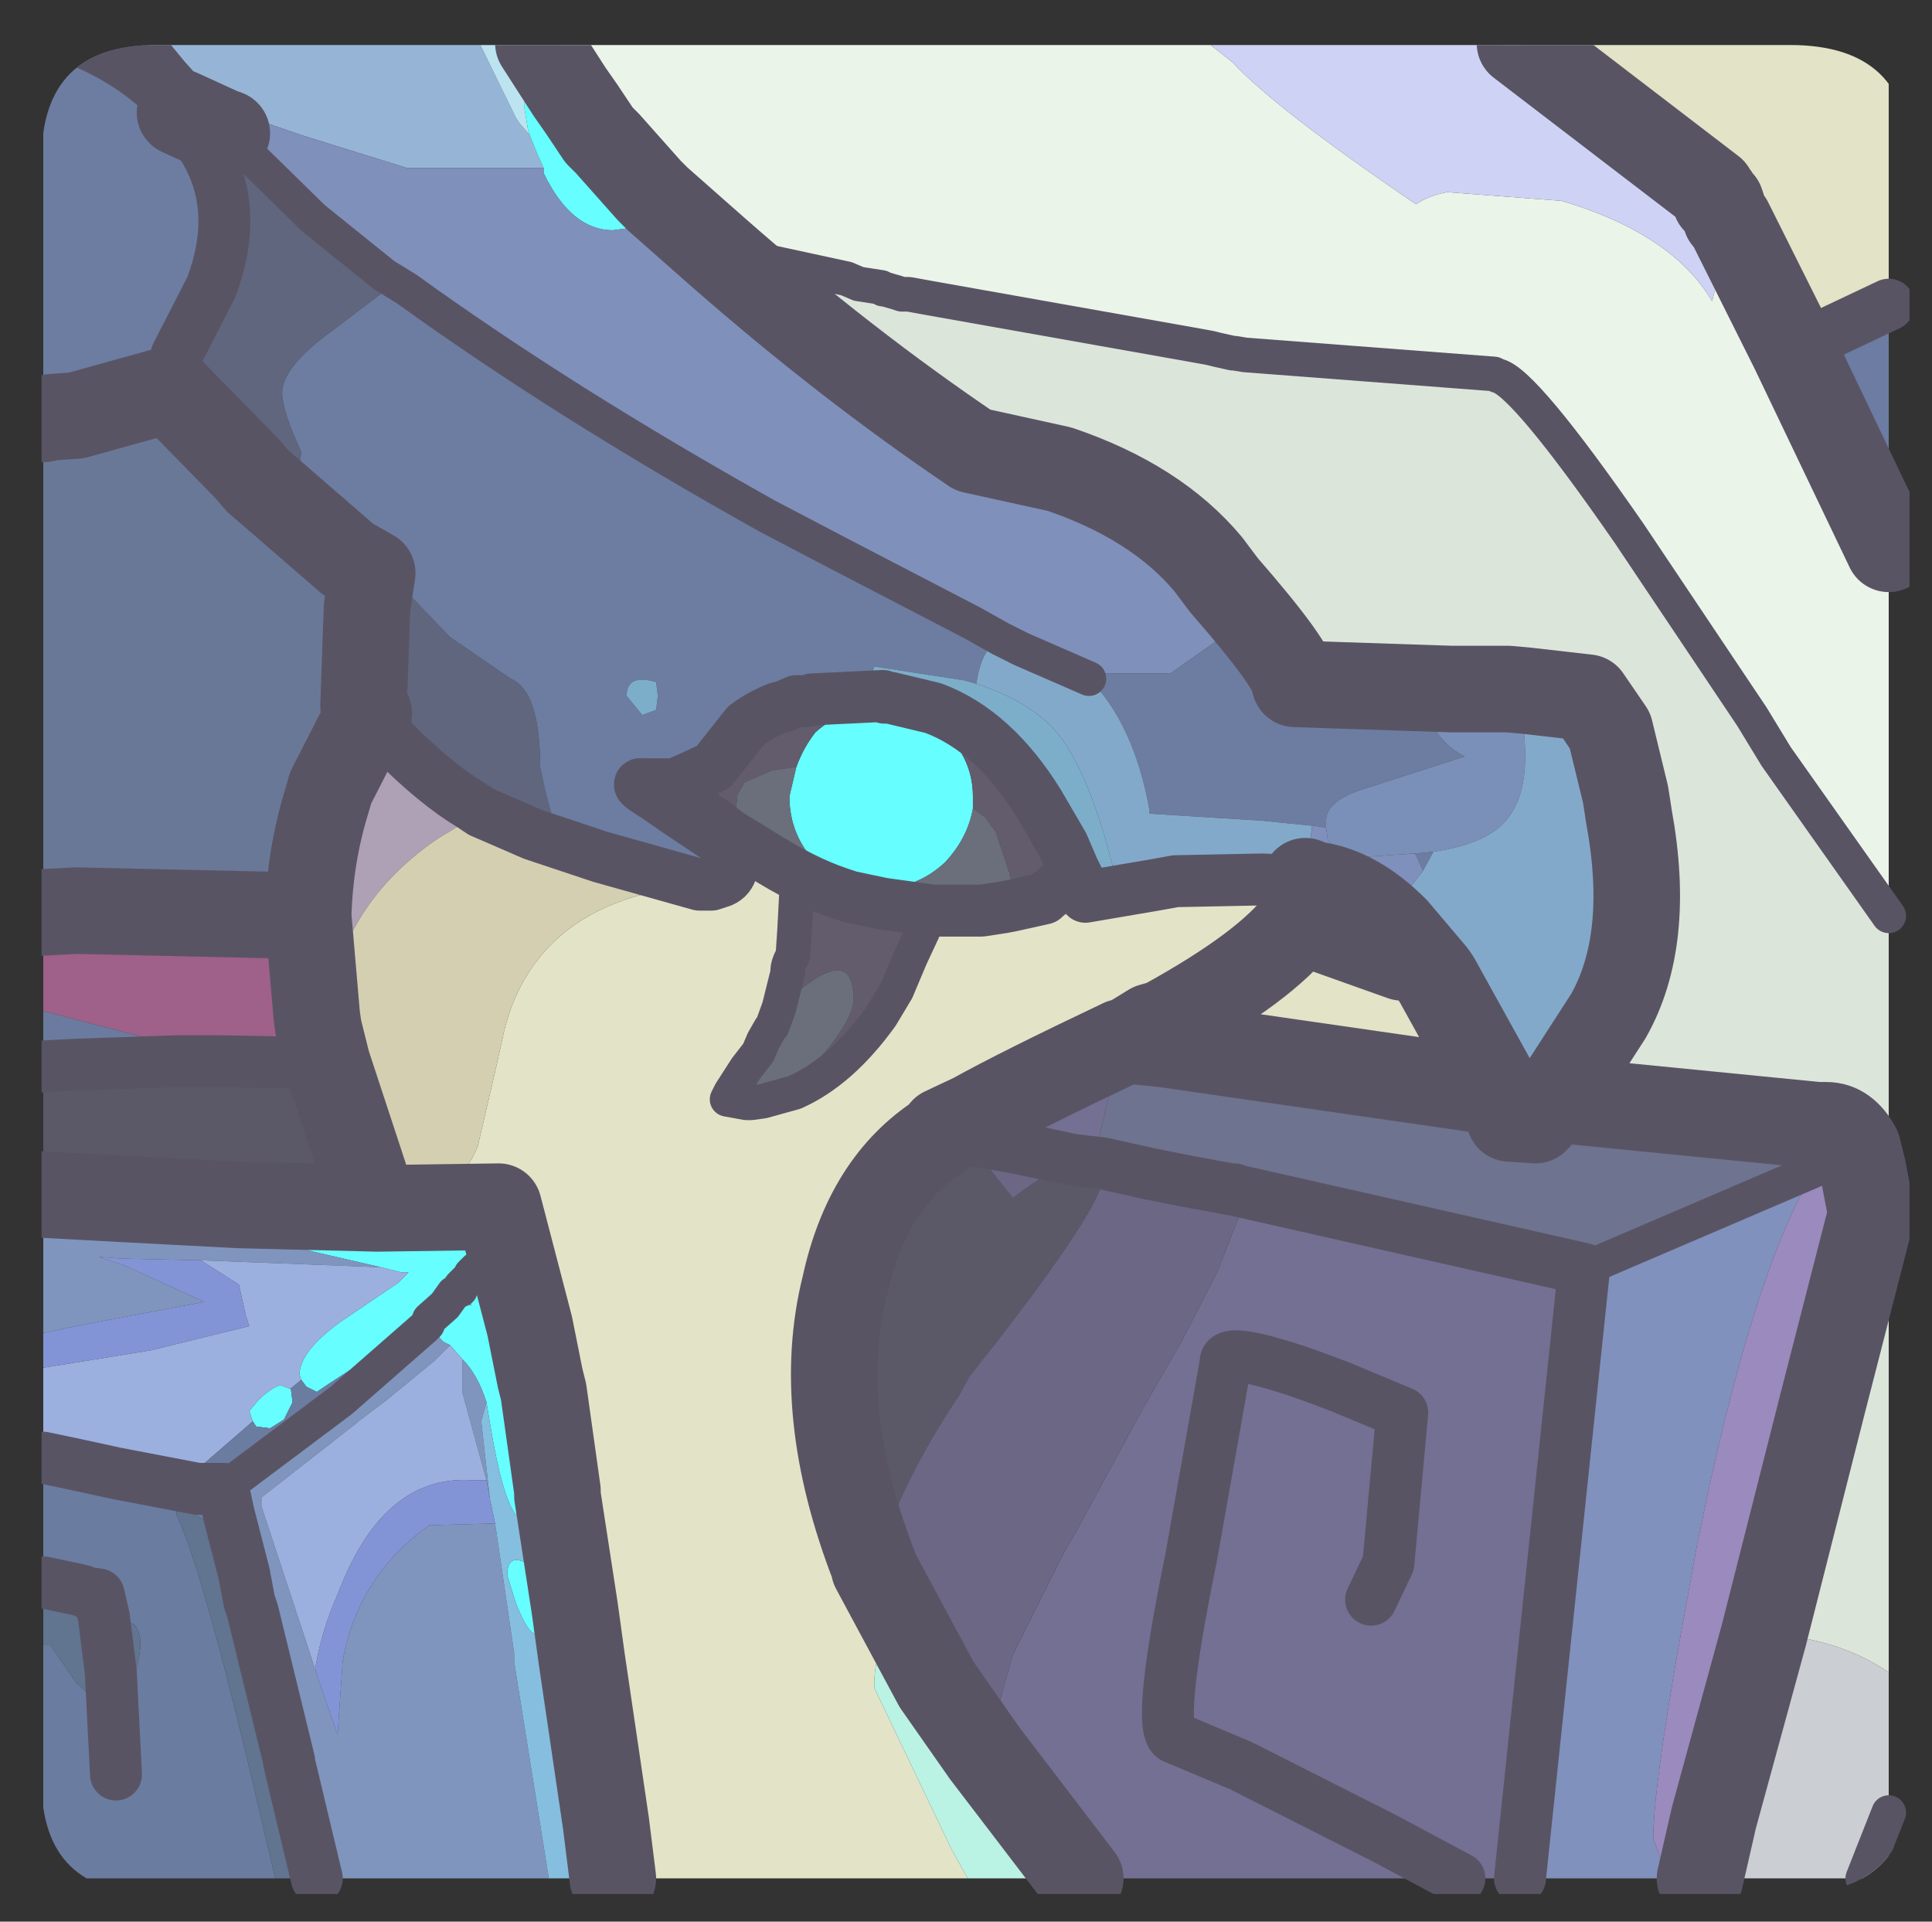 <?xml version="1.0" encoding="UTF-8" standalone="no"?>
<svg xmlns:ffdec="https://www.free-decompiler.com/flash" xmlns:xlink="http://www.w3.org/1999/xlink" ffdec:objectType="frame" height="55.5px" width="55.8px" xmlns="http://www.w3.org/2000/svg">
  <rect width="100%" height="100%" fill="#333333" stroke="none"/>
  <g transform="matrix(1.0, 0.0, 0.0, 1.0, 1.2, 1.3)">
    <clipPath id="clipPath0" transform="matrix(1.0, 0.0, 0.0, 1.0, 0.0, 0.0)">
      <path d="M50.5 0.0 Q53.95 0.0 53.95 3.3 L53.95 50.15 Q53.95 53.4 50.5 53.4 L3.3 53.4 Q0.0 53.4 0.0 50.15 L0.0 3.3 Q0.0 0.0 3.3 0.0 L50.5 0.0" fill="#000000" fill-rule="evenodd" stroke="none"/>
    </clipPath>
    <g clip-path="url(#clipPath0)">
      <use ffdec:characterId="599" height="55.5" transform="matrix(1.0, 0.0, 0.0, 1.0, -1.2, -1.3)" width="55.8" xlink:href="#shape1"/>
    </g>
    <use ffdec:characterId="600" height="53.4" transform="matrix(1.0, 0.0, 0.0, 1.0, 0.0, 0.0)" width="53.95" xlink:href="#shape2"/>
  </g>
  <defs>
    <g id="shape1" transform="matrix(1.0, 0.0, 0.0, 1.0, 1.2, 1.3)">
      <path d="M0.05 10.8 L0.3 10.75 1.0 10.7 3.7 9.95 5.95 12.25 6.25 12.6 6.6 12.9 8.85 14.85 8.8 15.15 Q8.8 15.5 9.4 16.25 L9.3 19.1 9.45 19.3 8.35 21.45 8.25 21.8 Q7.75 23.4 7.7 25.15 L1.0 25.0 0.05 25.05 0.05 10.8 M4.7 3.0 L4.0 1.95 5.2 2.5 5.35 2.55 4.7 3.0" fill="#6f7ea2" fill-opacity="0.922" fill-rule="evenodd" stroke="none"/>
      <path d="M53.35 14.55 L50.6 8.8 53.35 7.5 53.35 14.55" fill="#6c7ca3" fill-rule="evenodd" stroke="none"/>
      <path d="M14.95 -0.05 L33.7 -0.05 34.4 0.5 Q35.65 1.85 39.7 4.6 40.05 4.35 40.6 4.25 L43.9 4.5 Q47.1 5.45 48.25 7.4 L48.5 6.4 Q48.5 4.5 44.4 1.55 L41.95 -0.05 42.7 -0.05 48.25 4.2 48.3 4.3 48.35 4.35 48.35 4.5 48.5 4.55 48.65 5.0 48.75 5.1 48.8 5.2 50.6 8.8 53.35 14.55 53.35 24.3 50.1 20.55 42.05 9.55 41.95 9.5 34.75 8.95 34.45 8.9 34.75 8.95 34.6 8.95 34.45 8.9 34.4 8.9 33.95 8.8 33.75 8.75 31.45 8.05 25.6 7.25 25.05 7.2 24.85 7.2 24.7 7.15 24.35 7.05 24.3 7.05 24.25 7.0 23.6 6.9 23.25 6.75 19.55 5.95 19.5 5.95 17.8 4.45 17.55 4.2 Q17.5 3.35 16.8 2.5 L16.15 1.95 14.95 -0.05 M50.1 20.55 L49.4 19.4 45.85 14.1 Q42.8 9.7 42.05 9.55 42.8 9.7 45.85 14.1 L49.4 19.4 50.1 20.55" fill="#ecf5ea" fill-rule="evenodd" stroke="none"/>
      <path d="M19.5 5.95 L19.55 5.95 23.25 6.75 23.6 6.9 24.25 7.0 24.3 7.05 24.35 7.05 24.7 7.15 24.85 7.2 25.05 7.2 25.6 7.25 31.45 8.05 33.75 8.75 33.95 8.8 34.4 8.9 34.45 8.9 34.6 8.95 34.75 8.95 41.95 9.5 42.05 9.55 50.1 20.55 53.35 24.3 53.35 25.15 53.35 47.0 Q51.95 46.05 50.0 45.9 L50.8 42.45 51.45 39.2 52.85 33.75 52.6 32.45 52.45 31.85 Q52.1 31.2 51.55 31.2 L51.3 31.2 43.7 30.45 45.25 28.05 Q46.5 25.85 45.85 22.3 L45.75 21.65 45.3 19.8 44.65 18.85 42.9 18.65 42.7 18.4 Q42.45 18.4 42.3 18.55 L40.7 18.6 36.2 18.45 Q36.2 17.95 34.15 15.6 L33.7 15.0 Q32.2 13.2 29.4 12.25 L26.9 11.7 Q23.2 9.2 19.5 5.95 M3.75 0.8 L4.6 1.75 5.35 2.55 5.2 2.5 4.0 1.95 3.35 1.25 3.75 0.8 M50.1 20.55 L53.35 25.15 50.1 20.55 M33.75 8.75 L33.2 8.65 25.6 7.3 25.05 7.2 25.6 7.3 33.2 8.65 33.75 8.75 M36.75 24.25 Q37.95 24.4 39.1 25.55 L39.3 26.35 36.35 25.3 36.7 24.5 36.75 24.25" fill="#dde6db" fill-rule="evenodd" stroke="none"/>
      <path d="M31.4 28.75 L32.05 28.35 32.4 28.25 32.4 28.85 31.4 28.75" fill="#d7d2b4" fill-rule="evenodd" stroke="none"/>
      <path d="M3.05 -0.05 L3.75 0.8 3.35 1.25 Q2.5 0.5 1.4 0.0 L1.3 -0.05 3.05 -0.05 M3.7 9.95 L3.9 8.95 4.9 7.0 Q5.75 4.75 4.7 3.0 L5.35 2.55 7.85 5.0 9.9 6.65 9.8 6.8 9.85 7.15 8.4 8.25 Q6.95 9.3 6.95 10.05 6.95 10.55 7.5 11.75 L7.45 12.2 7.1 12.35 6.45 11.75 5.95 12.25 3.7 9.95 M8.85 14.85 Q8.95 14.6 9.3 14.5 L11.8 17.1 13.55 18.3 Q14.4 18.65 14.4 20.85 L14.55 21.55 14.75 22.3 14.65 22.45 14.3 22.6 14.2 22.8 12.7 22.15 12.4 21.95 Q11.4 21.35 10.2 20.15 L9.45 19.3 9.3 19.1 9.4 16.25 Q8.8 15.5 8.8 15.15 L8.85 14.85 9.55 15.25 9.4 16.25 9.55 15.25 8.85 14.85" fill="#60667d" fill-rule="evenodd" stroke="none"/>
      <path d="M0.05 10.8 L0.05 -0.05 1.3 -0.05 1.4 0.0 Q2.5 0.5 3.35 1.25 L4.0 1.95 4.7 3.0 Q5.75 4.75 4.9 7.0 L3.9 8.95 3.7 9.95 1.0 10.7 0.3 10.75 0.05 10.8 M42.9 18.65 L44.65 18.85 45.3 19.8 45.75 21.65 45.05 21.85 45.05 19.9 44.15 19.45 Q43.7 19.65 43.55 19.8 43.4 19.2 42.9 18.65 M34.15 15.6 Q36.2 17.95 36.2 18.45 L40.7 18.6 39.95 18.95 Q40.15 20.05 41.1 20.55 L38.3 21.45 Q37.1 21.8 37.1 22.4 L37.1 22.6 36.75 22.55 36.7 22.55 35.2 22.4 32.0 22.2 32.0 22.1 Q31.55 19.6 30.25 18.3 L29.95 17.95 30.05 17.85 30.55 18.15 32.6 18.15 33.95 17.2 Q34.35 16.85 34.35 16.35 L34.15 15.6 33.65 15.35 33.7 15.0 34.15 15.6 M40.2 23.3 L39.9 23.85 39.7 23.4 39.65 23.35 40.2 23.3 M38.95 25.05 L38.95 25.15 39.1 25.55 Q37.95 24.4 36.75 24.25 L36.5 24.15 35.25 24.1 32.75 24.15 32.2 24.25 30.15 24.6 29.95 24.1 29.8 23.8 29.5 23.1 28.8 21.9 Q27.5 19.8 25.75 19.15 L24.5 18.85 26.5 18.95 26.95 19.3 27.0 19.7 27.55 19.85 Q28.55 20.9 29.25 22.4 L29.5 22.9 29.95 23.6 30.4 24.15 30.55 24.25 30.95 24.15 31.0 24.05 31.15 24.15 35.5 23.95 36.5 24.05 36.75 24.1 Q38.55 24.3 38.95 25.05 M9.9 6.65 L10.55 7.05 Q15.05 10.3 20.95 13.6 L23.05 14.7 26.9 16.7 27.7 17.15 Q27.15 17.4 27.0 18.45 L26.65 18.35 24.05 17.95 24.0 18.1 Q21.25 18.3 21.25 19.15 20.75 19.35 20.35 19.65 L19.4 20.85 18.75 21.15 18.3 21.35 17.35 21.35 Q17.1 21.3 17.75 21.7 L18.4 22.15 19.9 23.15 Q20.1 23.95 19.65 24.15 L19.35 24.25 19.0 24.25 16.15 23.45 14.2 22.8 14.3 22.6 14.65 22.45 14.75 22.3 14.55 21.55 14.4 20.85 Q14.4 18.65 13.55 18.3 L11.8 17.1 9.3 14.5 Q8.95 14.6 8.85 14.85 L6.6 12.9 6.25 12.6 5.95 12.25 6.45 11.75 7.1 12.35 7.45 12.2 7.5 11.75 Q6.95 10.55 6.95 10.05 6.95 9.3 8.4 8.25 L9.85 7.15 9.8 6.8 9.9 6.65 M17.75 19.2 L17.8 18.8 17.75 18.4 Q16.9 18.15 16.9 18.8 L17.35 19.35 17.75 19.2" fill="#6c7da2" fill-rule="evenodd" stroke="none"/>
      <path d="M3.05 -0.05 L12.65 -0.05 13.7 2.1 13.8 2.25 14.1 2.6 14.3 3.1 14.5 3.55 10.55 3.55 7.5 2.6 4.6 1.6 4.6 1.75 3.75 0.8 3.05 -0.05" fill="#97b6d7" fill-rule="evenodd" stroke="none"/>
      <path d="M14.95 -0.05 L16.15 1.95 Q15.75 1.5 15.25 1.35 L14.1 1.25 13.95 1.35 13.95 1.85 14.05 2.45 14.1 2.6 13.8 2.25 13.7 2.1 12.65 -0.05 14.35 -0.05 14.95 -0.05 M14.35 -0.05 L15.25 1.35 14.35 -0.05" fill="#bde5f1" fill-rule="evenodd" stroke="none"/>
      <path d="M16.15 1.95 L16.8 2.5 Q17.5 3.35 17.55 4.2 L16.35 2.85 16.1 2.6 15.6 1.85 15.25 1.35 15.6 1.85 16.1 2.6 16.35 2.85 17.55 4.2 17.55 4.5 17.5 5.0 17.35 5.0 17.35 5.1 17.25 5.25 16.5 5.35 Q15.3 5.35 14.5 3.7 L14.5 3.55 14.3 3.1 14.1 2.6 14.05 2.45 13.95 1.85 13.95 1.35 14.1 1.25 15.25 1.35 Q15.75 1.5 16.15 1.95 M21.8 20.85 Q22.0 20.3 22.35 19.85 23.2 19.1 24.25 19.1 25.3 19.1 26.1 19.85 26.9 20.65 26.9 21.7 L26.9 22.05 Q26.75 22.9 26.1 23.6 25.3 24.35 24.25 24.35 23.2 24.35 22.35 23.6 21.6 22.8 21.6 21.7 L21.8 20.85 M12.95 35.1 L12.55 35.35 12.4 35.5 12.4 35.55 12.1 35.85 12.1 35.95 11.9 36.05 11.65 36.4 11.2 36.8 11.15 36.95 11.2 36.8 11.65 36.4 11.9 36.05 12.1 35.95 12.1 35.85 12.4 35.55 12.4 35.5 12.55 35.35 12.95 35.1 12.85 35.3 13.3 35.8 13.45 36.45 13.45 36.5 13.45 37.7 13.8 39.2 14.15 41.95 14.15 42.15 14.1 42.2 13.7 42.45 Q13.3 41.95 12.95 39.8 L12.85 39.2 Q12.6 38.4 12.15 37.95 L11.8 37.55 11.6 37.45 11.15 36.95 11.05 37.0 10.9 37.05 Q9.05 38.15 7.95 38.9 L7.65 38.75 7.5 38.55 7.45 38.4 Q7.45 37.75 8.6 36.9 L10.3 35.75 10.6 35.45 10.4 35.45 9.8 35.3 7.85 34.85 5.7 34.25 5.65 34.2 5.65 34.0 Q5.65 33.5 6.9 33.75 L9.95 34.3 10.55 34.35 12.65 34.5 12.9 34.7 13.1 34.85 13.05 34.95 12.95 35.1 M12.4 36.0 L12.55 35.7 12.4 35.85 11.85 36.4 12.4 36.4 12.4 36.05 12.4 36.0 M7.2 38.8 L7.25 39.2 7.0 39.7 6.6 39.95 6.2 39.9 6.1 39.75 6.0 39.45 6.25 39.15 Q6.6 38.8 6.9 38.7 L7.15 38.8 7.2 38.8 M14.65 45.6 L14.65 45.7 Q14.75 45.9 14.3 45.9 14.05 45.9 13.7 45.0 L13.45 44.2 Q13.45 43.5 14.1 43.9 L14.5 44.25 14.75 45.0 14.65 45.6" fill="#66ffff" fill-rule="evenodd" stroke="none"/>
      <path d="M50.6 8.8 L48.8 5.2 48.75 5.1 48.65 5.0 48.5 4.55 48.35 4.5 48.35 4.35 48.3 4.3 48.25 4.2 42.7 -0.05 53.35 -0.05 53.35 7.5 50.6 8.8 M40.3 27.0 L42.1 30.25 32.4 28.85 32.4 28.25 Q35.4 26.6 36.35 25.3 L39.3 26.35 39.3 26.5 Q39.55 26.85 40.3 27.0" fill="#e3e4c8" fill-rule="evenodd" stroke="none"/>
      <path d="M41.95 -0.05 L44.4 1.55 Q48.5 4.5 48.5 6.4 L48.25 7.4 Q47.1 5.45 43.9 4.5 L40.6 4.25 Q40.05 4.35 39.7 4.6 35.65 1.85 34.4 0.5 L33.7 -0.05 41.95 -0.05" fill="#cfd4f6" fill-rule="evenodd" stroke="none"/>
      <path d="M52.85 33.75 L51.45 39.2 52.3 33.45 52.3 33.3 52.85 33.75 M44.55 35.35 L51.2 32.5 Q49.35 35.6 47.8 43.4 L47.3 46.15 Q46.55 50.4 46.55 51.8 L46.75 52.35 47.3 52.95 42.7 52.95 44.55 35.35 M47.5 52.95 L48.3 51.2 47.9 52.95 47.5 52.95" fill="#8292be" fill-rule="evenodd" stroke="none"/>
      <path d="M51.45 39.2 L50.8 42.45 50.0 45.9 48.3 51.2 49.75 45.9 51.45 39.2 49.75 45.9 48.3 51.2 47.5 52.95 47.3 52.95 46.75 52.35 46.55 51.8 Q46.55 50.4 47.3 46.15 L47.8 43.4 Q49.35 35.6 51.2 32.5 L51.45 32.1 52.1 32.55 52.3 33.3 52.3 33.45 51.45 39.2" fill="#9c8bbe" fill-rule="evenodd" stroke="none"/>
      <path d="M43.7 30.45 L51.3 31.2 51.55 31.2 Q52.1 31.2 52.45 31.85 L52.6 32.45 52.85 33.75 52.3 33.3 52.1 32.55 51.45 32.1 51.2 32.5 44.55 35.35 43.45 35.1 34.6 33.1 34.45 33.05 34.4 33.0 34.35 33.05 33.0 32.8 32.0 32.6 30.65 32.3 30.5 32.05 30.45 31.95 31.2 28.8 31.4 28.75 32.4 28.85 42.1 30.25 42.4 31.0 43.15 31.05 43.7 30.45 M42.4 31.0 L43.15 31.05 42.4 31.0" fill="#6e7390" fill-rule="evenodd" stroke="none"/>
      <path d="M50.0 45.9 Q51.95 46.05 53.35 47.0 L53.35 51.05 53.35 52.95 52.6 52.95 47.9 52.95 48.3 51.2 50.0 45.9 M53.35 51.05 L52.6 52.95 53.35 51.05" fill="#cccfd4" fill-rule="evenodd" stroke="none"/>
      <path d="M42.35 18.6 L42.2 18.6 40.7 18.6 42.2 18.6 42.35 18.6 Q42.85 19.15 42.85 20.55 42.85 21.9 42.15 22.55 41.55 23.1 40.2 23.3 L39.65 23.35 38.15 23.45 37.45 23.3 37.15 22.95 37.1 22.6 37.1 22.4 Q37.1 21.8 38.3 21.45 L41.1 20.55 Q40.15 20.05 39.95 18.95 L40.7 18.6 42.3 18.55 42.35 18.6" fill="#7a91b9" fill-rule="evenodd" stroke="none"/>
      <path d="M17.55 4.2 L17.8 4.45 19.5 5.95 Q23.2 9.2 26.9 11.7 L29.4 12.25 Q32.2 13.2 33.7 15.0 L33.65 15.35 34.15 15.6 34.35 16.35 Q34.35 16.85 33.95 17.2 L32.6 18.15 30.55 18.15 30.05 17.85 29.95 17.95 29.2 17.4 Q28.45 17.0 27.95 17.1 L27.7 17.15 26.9 16.7 23.05 14.7 20.95 13.6 Q15.05 10.3 10.55 7.05 L9.9 6.65 7.85 5.0 5.35 2.55 4.6 1.75 4.6 1.6 7.5 2.6 10.55 3.55 14.5 3.55 14.5 3.7 Q15.3 5.35 16.5 5.35 L17.25 5.25 17.35 5.1 17.35 5.0 17.5 5.0 17.55 4.5 17.55 4.2" fill="#7f91bc" fill-rule="evenodd" stroke="none"/>
      <path d="M45.75 21.65 L45.85 22.3 Q46.5 25.85 45.25 28.05 L43.7 30.45 43.15 31.05 42.4 31.0 42.1 30.25 40.3 27.0 40.2 26.85 39.1 25.55 38.95 25.15 38.95 25.05 39.9 23.85 40.2 23.3 Q41.55 23.1 42.15 22.55 42.85 21.9 42.85 20.55 42.85 19.15 42.35 18.6 L42.9 18.65 Q43.4 19.2 43.55 19.8 43.7 19.65 44.15 19.45 L45.05 19.9 45.05 21.85 45.75 21.65 M30.25 18.3 Q31.55 19.6 32.0 22.1 L32.0 22.2 35.2 22.4 36.7 22.55 36.5 24.05 35.5 23.95 31.15 24.15 31.0 24.05 31.0 23.95 Q30.4 21.55 29.7 20.4 29.0 19.1 27.0 18.45 27.15 17.4 27.7 17.15 L28.3 17.45 30.25 18.3 M26.95 19.3 L27.55 19.85 27.0 19.7 26.95 19.3" fill="#84aacb" fill-rule="evenodd" stroke="none"/>
      <path d="M42.3 18.55 Q42.45 18.4 42.7 18.4 L42.9 18.65 42.35 18.6 42.3 18.55 M29.95 17.95 L30.25 18.3 28.3 17.45 27.7 17.15 27.95 17.1 Q28.45 17.0 29.2 17.4 L29.95 17.95 M36.7 22.55 L36.75 22.55 37.1 22.6 37.15 22.95 37.45 23.3 38.15 23.45 39.65 23.35 39.7 23.4 39.9 23.85 38.95 25.05 Q38.55 24.3 36.75 24.1 L36.5 24.05 36.7 22.55 M39.1 25.55 L40.2 26.85 40.3 27.0 Q39.55 26.85 39.3 26.5 L39.3 26.35 39.1 25.55" fill="#7e91bc" fill-rule="evenodd" stroke="none"/>
      <path d="M28.95 24.65 L29.0 24.6 29.7 24.05 29.75 23.95 29.95 24.1 30.15 24.6 32.2 24.25 32.75 24.15 35.1 24.15 35.25 24.1 36.5 24.15 36.75 24.25 36.7 24.5 36.35 25.3 Q35.4 26.6 32.4 28.25 L32.05 28.35 31.4 28.75 31.2 28.8 Q28.25 30.2 26.9 30.95 L26.05 31.35 25.95 31.5 Q23.85 32.85 23.2 35.85 22.3 39.45 24.05 43.95 L24.05 44.0 25.85 47.35 Q24.05 45.1 24.05 47.45 L26.3 52.15 26.75 52.95 17.55 52.95 16.3 51.35 15.6 46.6 15.4 45.15 15.4 43.25 14.5 38.9 14.4 38.5 14.1 37.0 13.2 33.55 9.7 33.6 9.45 33.05 10.45 33.2 Q12.05 33.2 12.6 31.8 L13.1 29.65 13.3 28.75 Q13.65 27.0 14.8 25.9 16.25 24.5 19.0 24.25 L19.35 24.25 19.65 24.15 19.9 24.15 20.6 23.55 20.75 23.35 Q22.0 24.15 23.05 24.5 L21.8 24.6 Q21.55 24.8 21.55 25.15 L21.75 25.55 21.7 26.3 21.75 25.55 21.8 25.8 21.95 25.8 21.7 26.3 Q21.55 26.55 21.55 26.75 L21.55 26.8 21.3 27.8 21.0 28.1 20.7 29.1 20.35 29.55 19.8 30.05 19.75 30.05 19.8 30.35 19.85 30.35 19.8 30.45 20.35 30.55 19.8 30.45 19.85 30.35 20.35 30.55 20.5 30.55 20.85 30.5 21.75 30.25 Q23.1 29.65 24.25 28.05 23.1 29.65 21.75 30.25 L20.85 30.5 Q22.35 30.1 23.6 28.75 L24.25 28.05 24.7 27.3 25.1 26.35 24.7 27.3 24.95 26.4 25.1 26.35 Q25.45 26.15 25.45 25.65 L25.45 25.6 Q25.3 25.1 24.3 24.8 L25.75 25.0 27.15 25.0 27.8 24.9 28.2 25.0 28.8 25.0 29.0 24.75 28.95 24.65 M8.25 21.8 L8.65 21.85 8.55 22.95 8.6 23.7 8.8 24.05 8.6 25.25 8.55 26.35 7.95 28.05 7.7 25.15 Q7.75 23.4 8.25 21.8 M18.25 21.65 L18.9 22.1 17.8 21.7 18.25 21.65 M27.9 50.2 L30.0 52.95 29.6 52.95 27.9 50.2" fill="#e4e5c8" fill-rule="evenodd" stroke="none"/>
      <path d="M29.95 24.1 L29.75 23.95 29.8 23.8 29.95 24.1 M35.25 24.1 L35.1 24.15 32.75 24.15 35.25 24.1 M17.75 21.7 Q17.1 21.3 17.35 21.35 L18.3 21.35 18.1 21.55 18.25 21.65 17.8 21.7 17.75 21.7 M8.25 21.8 L8.35 21.45 9.45 19.3 10.2 20.15 Q11.4 21.35 12.4 21.95 L12.7 22.15 11.4 22.95 Q9.95 23.95 9.15 25.3 L8.55 26.35 8.6 25.25 8.8 24.05 8.6 23.7 8.55 22.95 8.65 21.85 8.25 21.8" fill="#afa2b7" fill-rule="evenodd" stroke="none"/>
      <path d="M24.45 18.85 L24.5 18.85 25.75 19.15 Q27.5 19.8 28.8 21.9 L29.5 23.1 29.5 23.2 29.65 23.55 29.55 23.8 29.0 24.6 28.95 24.65 28.05 24.85 27.8 24.9 28.05 24.85 28.95 24.65 29.0 24.75 28.8 25.0 28.2 25.0 27.8 24.9 27.8 24.65 27.95 24.15 28.0 24.1 27.95 23.95 27.95 23.9 27.55 22.7 27.5 22.65 27.25 22.3 26.9 22.05 26.9 21.7 Q26.9 20.65 26.1 19.85 25.3 19.1 24.25 19.1 23.2 19.1 22.35 19.85 22.0 20.3 21.8 20.85 L21.1 20.95 20.3 21.3 20.25 21.4 20.1 21.65 20.05 22.15 20.0 22.6 19.85 22.8 19.65 22.9 19.4 22.55 19.4 22.45 19.5 22.35 19.5 22.3 19.35 22.3 19.15 22.3 19.0 22.15 18.9 21.95 19.0 21.8 18.85 21.4 18.9 21.2 18.75 21.15 19.4 20.85 20.35 19.65 Q20.75 19.35 21.25 19.15 L21.45 19.1 21.8 18.95 21.95 18.95 22.0 18.95 22.1 18.95 22.25 18.9 22.55 18.95 23.35 19.15 23.75 19.05 24.3 18.8 24.35 18.85 24.45 18.85 M19.85 22.8 L19.4 22.45 19.85 22.8 M23.05 24.5 L23.5 24.6 24.3 24.8 23.35 24.6 23.05 24.5 23.35 24.6 24.3 24.8 Q25.3 25.1 25.45 25.6 L25.45 25.65 Q25.45 26.15 25.1 26.35 L24.95 26.4 24.7 27.3 24.25 28.05 23.6 28.75 Q22.35 30.1 20.85 30.5 L20.5 30.55 20.35 30.55 19.85 30.35 19.8 30.35 19.75 30.05 19.8 30.05 19.9 30.25 19.85 30.35 19.9 30.25 20.75 30.35 Q21.3 30.35 22.45 29.3 23.45 28.15 23.45 27.55 23.45 25.9 21.6 27.55 L21.3 27.8 21.55 26.8 21.55 26.75 Q21.55 26.55 21.7 26.3 L21.95 25.8 21.8 25.8 21.75 25.55 21.55 25.15 Q21.55 24.8 21.8 24.6 L23.05 24.5 M25.45 25.6 L25.1 26.35 25.45 25.6 M21.8 24.6 L21.75 25.55 21.8 24.6" fill="#625c6d" fill-rule="evenodd" stroke="none"/>
      <path d="M21.25 19.15 Q21.25 18.3 24.0 18.1 L24.05 17.95 26.65 18.35 27.0 18.45 Q29.0 19.1 29.7 20.4 30.4 21.55 31.0 23.95 L31.0 24.05 30.95 24.15 30.55 24.25 30.4 24.15 29.95 23.6 29.5 22.9 29.25 22.4 Q28.55 20.9 27.55 19.85 L26.95 19.3 26.5 18.95 24.5 18.85 24.45 18.85 24.35 18.85 24.3 18.8 23.75 19.05 23.35 19.15 22.55 18.95 22.25 18.9 22.1 18.95 22.0 18.95 21.95 18.95 21.8 18.95 21.45 19.1 21.25 19.15 M22.25 18.9 L24.3 18.8 22.25 18.9 M17.75 19.2 L17.35 19.35 16.9 18.8 Q16.9 18.15 17.75 18.4 L17.8 18.8 17.75 19.2" fill="#7cafcb" fill-rule="evenodd" stroke="none"/>
      <path d="M19.0 22.15 L19.15 22.3 19.4 22.45 19.4 22.55 19.65 22.9 19.85 22.8 20.75 23.35 20.6 23.55 19.9 24.15 19.65 24.15 Q20.1 23.95 19.9 23.15 L18.4 22.15 17.75 21.7 17.8 21.7 18.9 22.1 19.0 22.15 M14.2 22.8 L16.15 23.45 19.0 24.25 Q16.25 24.5 14.8 25.9 13.65 27.0 13.3 28.75 L13.1 29.65 12.6 31.8 Q12.05 33.2 10.45 33.2 L9.45 33.05 8.25 29.4 8.0 28.4 7.95 28.05 8.0 28.4 8.25 29.4 9.45 33.05 Q8.55 32.75 8.15 31.95 7.75 31.2 7.75 29.8 L7.75 29.4 7.95 28.05 8.55 26.35 9.15 25.3 Q9.95 23.95 11.4 22.95 L12.7 22.15 14.2 22.8" fill="#d6d0b3" fill-rule="evenodd" stroke="none"/>
      <path d="M18.75 21.15 L18.9 21.2 18.85 21.4 19.0 21.8 18.9 21.95 19.0 22.15 18.9 22.1 18.25 21.65 18.1 21.55 18.3 21.35 18.75 21.15 M19.15 22.3 L19.35 22.3 19.5 22.3 19.5 22.35 19.4 22.45 19.15 22.3 M19.85 22.8 L20.0 22.6 20.05 22.15 20.1 21.65 20.25 21.4 20.3 21.3 21.1 20.95 21.8 20.85 21.6 21.7 Q21.6 22.8 22.35 23.6 23.2 24.35 24.25 24.35 25.3 24.35 26.1 23.6 26.75 22.9 26.9 22.05 L27.25 22.3 27.5 22.65 27.55 22.7 27.95 23.9 27.95 23.95 28.0 24.1 27.95 24.15 27.8 24.65 27.8 24.9 27.15 25.0 25.75 25.0 24.3 24.8 23.5 24.6 23.05 24.5 Q22.0 24.15 20.75 23.35 L19.85 22.8 M29.0 24.6 L29.55 23.8 29.65 23.55 29.5 23.2 29.5 23.1 29.8 23.8 29.75 23.95 29.7 24.05 29.0 24.6 M19.8 30.05 L20.35 29.55 20.7 29.1 21.0 28.1 21.3 27.8 21.6 27.55 Q23.45 25.9 23.45 27.55 23.45 28.15 22.45 29.3 21.3 30.35 20.75 30.35 L19.9 30.25 19.8 30.05 M20.7 29.1 L20.85 28.75 21.05 28.4 21.1 28.35 21.3 27.8 21.1 28.35 21.05 28.4 20.85 28.75 20.7 29.1 M20.35 29.55 L19.9 30.25 20.35 29.55" fill="#6b6f7b" fill-rule="evenodd" stroke="none"/>
      <path d="M34.45 33.05 L34.6 33.1 43.45 35.1 44.55 35.35 42.7 52.95 40.95 52.95 30.0 52.95 27.9 50.2 27.25 49.35 28.05 46.5 29.5 43.6 29.9 42.9 31.8 39.4 32.95 37.4 33.95 35.45 34.6 33.8 34.5 33.1 34.45 33.05 M26.9 30.95 Q28.25 30.2 31.2 28.8 L30.45 31.95 29.8 32.2 28.15 31.85 26.7 31.6 26.9 30.95 M38.4 44.9 L38.9 43.85 39.3 39.5 37.5 38.75 36.7 38.45 Q34.15 37.55 34.2 38.05 L33.2 43.7 Q32.15 48.8 32.75 48.9 L34.65 49.7 38.8 51.8 40.95 52.95 38.8 51.8 34.65 49.7 32.75 48.9 Q32.15 48.8 33.2 43.7 L34.2 38.05 Q34.15 37.55 36.7 38.45 L37.5 38.75 39.3 39.5 38.9 43.85 38.4 44.9" fill="#737094" fill-rule="evenodd" stroke="none"/>
      <path d="M9.7 33.6 L5.7 33.5 1.9 33.3 1.0 33.25 0.05 33.2 0.05 29.5 1.0 29.45 3.9 29.35 5.15 29.35 7.75 29.4 7.75 29.8 Q7.75 31.2 8.15 31.95 8.55 32.75 9.45 33.05 L9.7 33.6 M24.05 43.95 Q22.3 39.45 23.2 35.85 23.85 32.85 25.95 31.5 L26.05 31.35 26.9 30.95 26.7 31.6 26.65 31.6 25.95 31.5 26.65 31.6 26.7 31.6 28.05 33.3 Q29.05 32.55 29.8 32.2 L30.45 31.95 30.5 32.05 30.65 32.3 29.8 32.2 30.65 32.3 30.65 32.7 Q30.65 33.5 27.55 37.5 L26.8 38.45 26.5 39.0 Q24.85 41.45 24.05 43.95" fill="#5b5968" fill-rule="evenodd" stroke="none"/>
      <path d="M25.85 47.35 L24.05 44.0 24.05 43.95 Q24.85 41.45 26.5 39.0 L26.8 38.45 27.55 37.5 Q30.65 33.5 30.65 32.7 L30.65 32.3 32.0 32.6 33.0 32.8 34.35 33.05 34.45 33.05 34.35 33.05 34.4 33.0 34.45 33.05 34.5 33.1 34.6 33.8 33.95 35.45 32.95 37.4 31.8 39.4 29.9 42.9 29.5 43.6 28.05 46.5 27.25 49.35 27.05 49.05 25.85 47.35 M29.8 32.2 Q29.05 32.55 28.05 33.3 L26.7 31.6 28.15 31.85 29.8 32.2" fill="#6b6786" fill-rule="evenodd" stroke="none"/>
      <path d="M12.95 35.1 L13.05 34.95 13.35 34.8 13.45 35.35 13.3 35.8 12.85 35.3 12.95 35.1 M12.9 34.7 L12.65 34.5 10.55 34.35 12.45 34.35 12.8 34.45 12.9 34.7 M5.65 34.2 L5.7 34.25 7.85 34.85 9.8 35.3 4.6 35.1 2.3 35.05 1.65 35.0 2.4 35.25 4.7 36.3 1.25 36.95 1.0 37.0 0.05 37.2 0.05 33.2 1.0 33.25 1.9 33.3 1.9 34.0 2.3 34.1 5.65 34.2 M11.15 36.95 L11.6 37.45 11.8 37.55 11.35 38.0 9.95 39.15 9.15 39.75 9.1 39.8 6.35 41.95 6.35 42.1 6.35 42.2 7.9 46.9 8.1 47.5 8.55 48.8 8.7 46.65 Q9.15 44.2 11.2 42.75 L13.1 42.7 13.65 46.45 13.65 46.7 14.65 52.95 7.95 52.95 7.15 49.6 7.15 49.55 7.45 49.45 7.45 49.9 Q7.45 50.85 7.95 51.35 L8.2 51.15 7.65 49.35 7.5 48.95 7.25 48.1 7.15 47.6 5.75 42.4 5.6 42.45 5.4 42.4 5.25 41.7 5.85 41.25 8.65 39.15 11.05 37.05 11.15 36.95 M12.15 37.95 Q12.6 38.4 12.85 39.2 L12.7 39.75 12.95 42.0 12.85 41.45 12.15 38.9 12.15 37.95 M14.1 42.2 L14.15 42.15 14.15 41.95 14.35 41.7 14.35 40.9 13.85 37.65 13.55 36.7 14.4 38.5 14.5 38.9 14.9 41.75 14.9 41.9 15.4 45.15 15.6 46.6 16.3 51.35 16.5 52.95 15.65 52.95 15.4 50.7 14.65 45.6 14.75 45.0 14.5 44.25 14.1 42.2 M12.4 35.85 L12.4 36.0 12.4 36.05 12.4 36.4 11.85 36.4 12.4 35.85" fill="#7f96bf" fill-rule="evenodd" stroke="none"/>
      <path d="M13.05 34.95 L13.1 34.85 12.9 34.7 12.8 34.45 12.45 34.35 10.55 34.35 9.95 34.3 6.9 33.75 Q5.65 33.5 5.65 34.0 L5.65 34.2 2.3 34.1 1.9 34.0 1.9 33.3 5.7 33.5 9.7 33.6 13.2 33.55 14.1 37.0 14.4 38.5 13.55 36.7 13.45 36.5 13.45 36.45 13.3 35.8 13.45 35.35 13.35 34.8 13.05 34.95 M9.8 35.3 L10.4 35.45 10.6 35.45 10.3 35.75 8.6 36.9 Q7.45 37.75 7.45 38.4 L7.5 38.55 7.2 38.8 7.15 38.8 6.9 38.7 Q6.6 38.8 6.25 39.15 L6.0 39.45 6.1 39.75 4.6 41.05 4.4 41.4 4.5 41.7 2.15 41.25 1.0 41.0 0.05 40.8 0.05 38.2 1.0 38.05 3.15 37.7 6.0 37.0 5.9 36.7 5.7 35.8 4.6 35.1 9.8 35.3 M11.8 37.55 L12.15 37.95 12.15 38.9 12.85 41.45 12.4 41.45 Q9.85 41.3 8.55 44.75 8.1 45.75 7.9 46.9 L6.35 42.2 6.35 42.1 6.35 41.95 9.1 39.8 9.15 39.75 9.95 39.15 11.35 38.0 11.8 37.55 M5.4 42.4 L5.6 42.45 5.75 42.4 7.15 47.6 7.25 48.1 7.5 48.95 7.45 49.45 7.15 49.55 6.1 45.25 6.0 44.95 5.85 44.15 5.4 42.4" fill="#9db1e0" fill-rule="evenodd" stroke="none"/>
      <path d="M12.85 39.2 L12.95 39.8 Q13.3 41.95 13.7 42.45 L14.1 42.2 14.5 44.25 14.1 43.9 Q13.45 43.5 13.45 44.2 L13.7 45.0 Q14.05 45.9 14.3 45.9 14.75 45.9 14.65 45.7 L14.65 45.6 15.4 50.7 15.65 52.95 14.65 52.95 13.65 46.7 13.65 46.45 13.1 42.7 12.95 42.0 12.7 39.75 12.85 39.2 M14.15 41.95 L13.8 39.2 13.45 37.7 13.45 36.5 13.55 36.7 13.85 37.65 14.35 40.9 14.35 41.7 14.15 41.95 M12.4 35.85 L12.55 35.7 12.4 36.0 12.4 35.85" fill="#87bfe0" fill-rule="evenodd" stroke="none"/>
      <path d="M7.5 48.95 L7.65 49.35 8.2 51.15 7.95 51.35 Q7.45 50.85 7.45 49.9 L7.45 49.45 7.5 48.95 M13.1 42.7 L11.2 42.75 Q9.15 44.2 8.7 46.65 L8.55 48.8 8.1 47.5 7.9 46.9 Q8.1 45.75 8.55 44.75 9.85 41.3 12.4 41.45 L12.85 41.45 12.95 42.0 13.1 42.7 M0.05 37.2 L1.0 37.0 1.25 36.95 4.7 36.3 2.4 35.25 1.65 35.0 2.3 35.05 4.6 35.1 5.7 35.8 5.9 36.7 6.0 37.0 3.15 37.7 1.0 38.05 0.05 38.2 0.05 37.2" fill="#8495d7" fill-rule="evenodd" stroke="none"/>
      <path d="M7.5 38.55 L7.65 38.75 7.95 38.9 Q9.05 38.15 10.9 37.05 L11.05 37.0 11.15 36.95 11.05 37.05 8.65 39.15 5.85 41.25 5.25 41.7 5.4 42.4 5.85 44.15 5.0 42.85 4.7 42.6 3.9 42.15 3.9 42.45 Q4.6 43.95 5.95 49.55 L6.75 52.95 0.05 52.95 0.05 46.2 0.25 46.2 0.45 46.5 1.0 47.3 1.45 47.7 1.9 47.35 1.75 46.75 2.0 47.0 2.3 47.15 2.7 47.0 2.75 46.85 Q3.0 45.9 2.65 45.6 L1.8 45.4 1.65 44.75 1.3 44.7 1.2 44.65 1.3 44.7 1.65 44.75 1.8 45.4 1.3 45.25 1.3 45.0 1.2 44.65 1.0 44.45 0.7 44.25 0.05 44.25 0.05 40.8 1.0 41.0 2.15 41.25 4.5 41.7 4.4 41.4 4.6 41.05 6.1 39.75 6.2 39.9 6.6 39.95 7.0 39.7 7.25 39.2 7.2 38.8 7.5 38.55 M7.15 49.55 L7.15 49.6 7.95 52.95 7.75 52.95 7.6 52.45 6.75 49.7 6.7 49.65 6.5 48.8 6.4 47.6 6.1 45.25 7.15 49.55 M5.25 41.7 L5.2 41.7 4.75 41.7 4.5 41.7 4.75 41.7 5.2 41.7 5.25 41.7 M2.15 49.95 L2.0 47.0 2.15 49.95 M15.4 45.15 L14.9 41.9 14.9 41.75 14.5 38.9 15.4 43.25 15.4 45.15" fill="#6b7ca2" fill-rule="evenodd" stroke="none"/>
      <path d="M26.75 52.95 L26.3 52.15 24.05 47.45 Q24.05 45.1 25.85 47.35 L27.05 49.05 27.25 49.35 27.9 50.2 29.6 52.95 26.75 52.95 M25.85 47.35 L27.25 49.35 25.85 47.35" fill="#bbf3e5" fill-rule="evenodd" stroke="none"/>
      <path d="M16.3 51.35 L17.55 52.95 16.5 52.95 16.3 51.35" fill="#d7d1b4" fill-rule="evenodd" stroke="none"/>
      <path d="M6.75 52.95 L5.95 49.55 Q4.6 43.95 3.9 42.45 L3.9 42.15 4.7 42.6 5.0 42.85 5.85 44.15 6.0 44.95 6.1 45.25 6.4 47.6 6.5 48.8 6.7 49.65 6.75 49.7 7.6 52.45 7.75 52.95 6.75 52.95 M1.8 45.4 L2.65 45.6 Q3.0 45.9 2.75 46.85 L2.7 47.0 2.3 47.15 2.0 47.0 1.8 45.4 2.0 47.0 1.75 46.75 1.9 47.35 1.45 47.7 1.0 47.3 0.45 46.5 0.25 46.2 0.05 46.2 0.05 44.4 1.0 44.6 1.2 44.65 1.0 44.6 0.05 44.4 0.05 44.25 0.7 44.25 1.0 44.45 1.2 44.65 1.3 45.0 1.3 45.25 1.8 45.4" fill="#617491" fill-rule="evenodd" stroke="none"/>
      <path d="M7.75 29.4 L5.15 29.35 3.9 29.35 3.9 28.9 1.0 28.15 0.05 27.9 0.05 25.05 1.0 25.0 7.7 25.15 7.95 28.05 7.75 29.4" fill="#a0608a" fill-rule="evenodd" stroke="none"/>
      <path d="M3.9 29.35 L1.0 29.45 0.05 29.5 0.05 27.9 1.0 28.15 3.9 28.9 3.9 29.35" fill="#6b7ba0" fill-rule="evenodd" stroke="none"/>
      <path d="M17.55 4.2 L17.8 4.45 19.5 5.95 Q23.2 9.2 26.9 11.7 L29.4 12.25 Q32.2 13.2 33.7 15.0 L34.15 15.6 Q36.2 17.95 36.2 18.45 L40.7 18.6 42.2 18.6 42.35 18.6 42.9 18.65 44.65 18.85 45.3 19.8 45.75 21.65 45.85 22.3 Q46.5 25.85 45.25 28.05 L43.7 30.45 51.3 31.2 51.55 31.2 Q52.1 31.2 52.45 31.85 L52.6 32.45 52.85 33.75 51.45 39.2 49.75 45.9 48.3 51.2 47.9 52.95 M53.35 14.55 L50.6 8.8 48.8 5.2 48.75 5.1 48.65 5.0 48.5 4.55 48.35 4.5 48.35 4.35 48.3 4.3 48.25 4.2 42.7 -0.05 M0.05 10.8 L0.3 10.75 1.0 10.7 3.7 9.95 5.95 12.25 6.25 12.6 6.6 12.9 8.85 14.85 9.55 15.25 9.4 16.25 9.3 19.1 M39.1 25.55 L40.2 26.85 40.3 27.0 42.1 30.25 42.4 31.0 43.15 31.05 43.7 30.45 M36.5 24.15 L36.75 24.25 Q37.95 24.4 39.1 25.55 M36.35 25.3 L36.7 24.5 36.75 24.25 M15.25 1.35 L15.6 1.85 16.1 2.6 16.35 2.85 17.55 4.2 M15.25 1.35 L14.35 -0.05 M5.35 2.55 L5.2 2.5 4.0 1.95 M8.25 21.8 L8.35 21.45 9.45 19.3 M14.4 38.5 L14.1 37.0 13.2 33.55 9.7 33.6 5.7 33.5 1.9 33.3 1.0 33.25 0.05 33.2 M7.95 28.05 L8.0 28.4 8.25 29.4 9.45 33.05 9.7 33.6 M7.95 28.05 L7.7 25.15 1.0 25.0 0.05 25.05 M14.5 38.9 L14.4 38.5 M15.4 45.15 L14.9 41.9 14.9 41.75 14.5 38.9 M15.4 45.15 L15.6 46.6 16.3 51.35 16.5 52.95 M25.85 47.35 L24.05 44.0 24.05 43.95 Q22.3 39.45 23.2 35.85 23.85 32.85 25.95 31.5 L26.05 31.35 26.9 30.95 Q28.25 30.2 31.2 28.8 L31.4 28.75 32.05 28.35 32.4 28.25 Q35.4 26.6 36.35 25.3 L39.3 26.35 M31.4 28.75 L32.4 28.85 42.1 30.25 M27.25 49.35 L27.9 50.2 30.0 52.95 M27.25 49.35 L25.85 47.35 M7.7 25.15 Q7.75 23.4 8.25 21.8" fill="none" stroke="#595464" stroke-linecap="round" stroke-linejoin="round" stroke-width="2.5"/>
      <path d="M3.9 8.95 L4.9 7.0 Q5.75 4.75 4.7 3.0 L4.0 1.95 3.35 1.25 Q2.5 0.5 1.4 0.0 L1.3 -0.05 M53.35 7.5 L50.6 8.8 M34.45 33.05 L34.6 33.1 43.45 35.1 44.55 35.35 42.7 52.95 M24.5 18.85 L24.45 18.85 M24.35 18.85 L24.3 18.8 22.25 18.9 22.1 18.95 22.0 18.95 21.95 18.95 21.8 18.95 21.45 19.1 21.25 19.15 Q20.75 19.35 20.35 19.65 L19.4 20.85 18.75 21.15 18.3 21.35 18.1 21.55 18.25 21.65 18.9 22.1 19.0 22.15 19.15 22.3 19.4 22.45 19.85 22.8 20.75 23.35 Q22.0 24.15 23.05 24.5 L23.35 24.6 24.3 24.8 25.75 25.0 27.15 25.0 27.8 24.9 28.05 24.85 28.95 24.65 29.0 24.6 29.7 24.05 29.75 23.95 29.8 23.8 29.5 23.1 28.8 21.9 Q27.5 19.8 25.75 19.15 L24.5 18.85 M32.75 24.15 L32.2 24.25 30.15 24.6 29.95 24.1 29.8 23.8 M32.75 24.15 L35.25 24.1 36.5 24.15 M14.2 22.8 L16.15 23.45 19.0 24.25 19.35 24.25 19.65 24.15 Q20.1 23.95 19.9 23.15 L18.4 22.15 17.75 21.7 Q17.1 21.3 17.35 21.35 L18.3 21.35 M9.45 19.3 L9.3 19.1 M12.7 22.15 L12.4 21.95 Q11.4 21.35 10.2 20.15 L9.45 19.3 M14.2 22.8 L12.7 22.15 M5.25 41.7 L5.4 42.4 5.85 44.15 6.0 44.95 6.1 45.25 7.15 49.55 7.15 49.6 7.95 52.95 M7.75 29.4 L5.15 29.35 3.9 29.35 1.0 29.45 0.05 29.5 M4.5 41.7 L4.75 41.7 5.2 41.7 5.25 41.7 M0.05 40.8 L1.0 41.0 2.15 41.25 4.5 41.7 M1.2 44.65 L1.3 44.7 1.65 44.75 1.8 45.4 2.0 47.0 2.15 49.95 M1.2 44.65 L1.0 44.6 0.05 44.4 M34.35 33.05 L34.45 33.05 M34.35 33.05 L33.0 32.8 32.0 32.6 30.65 32.3 29.8 32.2 28.15 31.85 26.7 31.6 26.65 31.6 25.95 31.5 M40.95 52.95 L38.8 51.8 34.65 49.7 32.75 48.9 Q32.15 48.8 33.2 43.7 L34.2 38.05 Q34.15 37.55 36.7 38.45 L37.5 38.75 39.3 39.5 38.9 43.85 38.4 44.9" fill="none" stroke="#595464" stroke-linecap="round" stroke-linejoin="round" stroke-width="1.5"/>
      <path d="M19.5 5.95 L19.55 5.95 23.25 6.75 23.6 6.9 24.25 7.0 24.3 7.05 M24.35 7.05 L24.7 7.15 24.85 7.2 25.05 7.2 25.6 7.3 33.2 8.65 33.75 8.75 33.95 8.8 34.4 8.9 34.45 8.9 34.75 8.95 41.95 9.5 42.05 9.55 Q42.8 9.7 45.85 14.1 L49.4 19.4 50.1 20.55 53.35 25.15 M3.05 -0.05 L3.75 0.8 4.6 1.75 5.35 2.55 7.85 5.0 9.9 6.65 10.55 7.05 Q15.05 10.3 20.95 13.6 L23.05 14.7 26.9 16.7 27.7 17.15 28.3 17.45 30.25 18.3 M44.55 35.35 L51.2 32.5 M52.6 52.95 L53.35 51.05 M25.1 26.35 L24.7 27.3 24.25 28.05 Q23.1 29.65 21.75 30.25 L20.85 30.5 20.5 30.55 20.35 30.55 19.8 30.45 19.85 30.35 19.9 30.25 20.35 29.55 20.7 29.1 20.85 28.75 21.05 28.4 21.1 28.35 21.3 27.8 21.55 26.8 21.55 26.75 Q21.55 26.55 21.7 26.3 L21.75 25.55 21.8 24.6 M11.15 36.95 L11.2 36.8 11.65 36.4 11.9 36.05 12.1 35.95 12.1 35.85 12.4 35.55 12.4 35.5 12.55 35.35 12.95 35.1 M11.15 36.95 L11.05 37.05 8.65 39.15 5.85 41.25 5.25 41.7 M25.1 26.35 L25.45 25.6" fill="none" stroke="#595464" stroke-linecap="round" stroke-linejoin="round" stroke-width="1.0"/>
    </g>
    <g id="shape2" transform="matrix(1.0, 0.0, 0.0, 1.0, 0.0, 0.0)">
      <path d="M50.5 0.0 Q53.95 0.0 53.95 3.3 L53.95 50.15 Q53.95 53.4 50.5 53.4 L3.3 53.4 Q0.0 53.4 0.0 50.15 L0.0 3.3 Q0.0 0.0 3.3 0.0 L50.5 0.0" fill="#000000" fill-opacity="0.004" fill-rule="evenodd" stroke="none"/>
    </g>
  </defs>
</svg>
